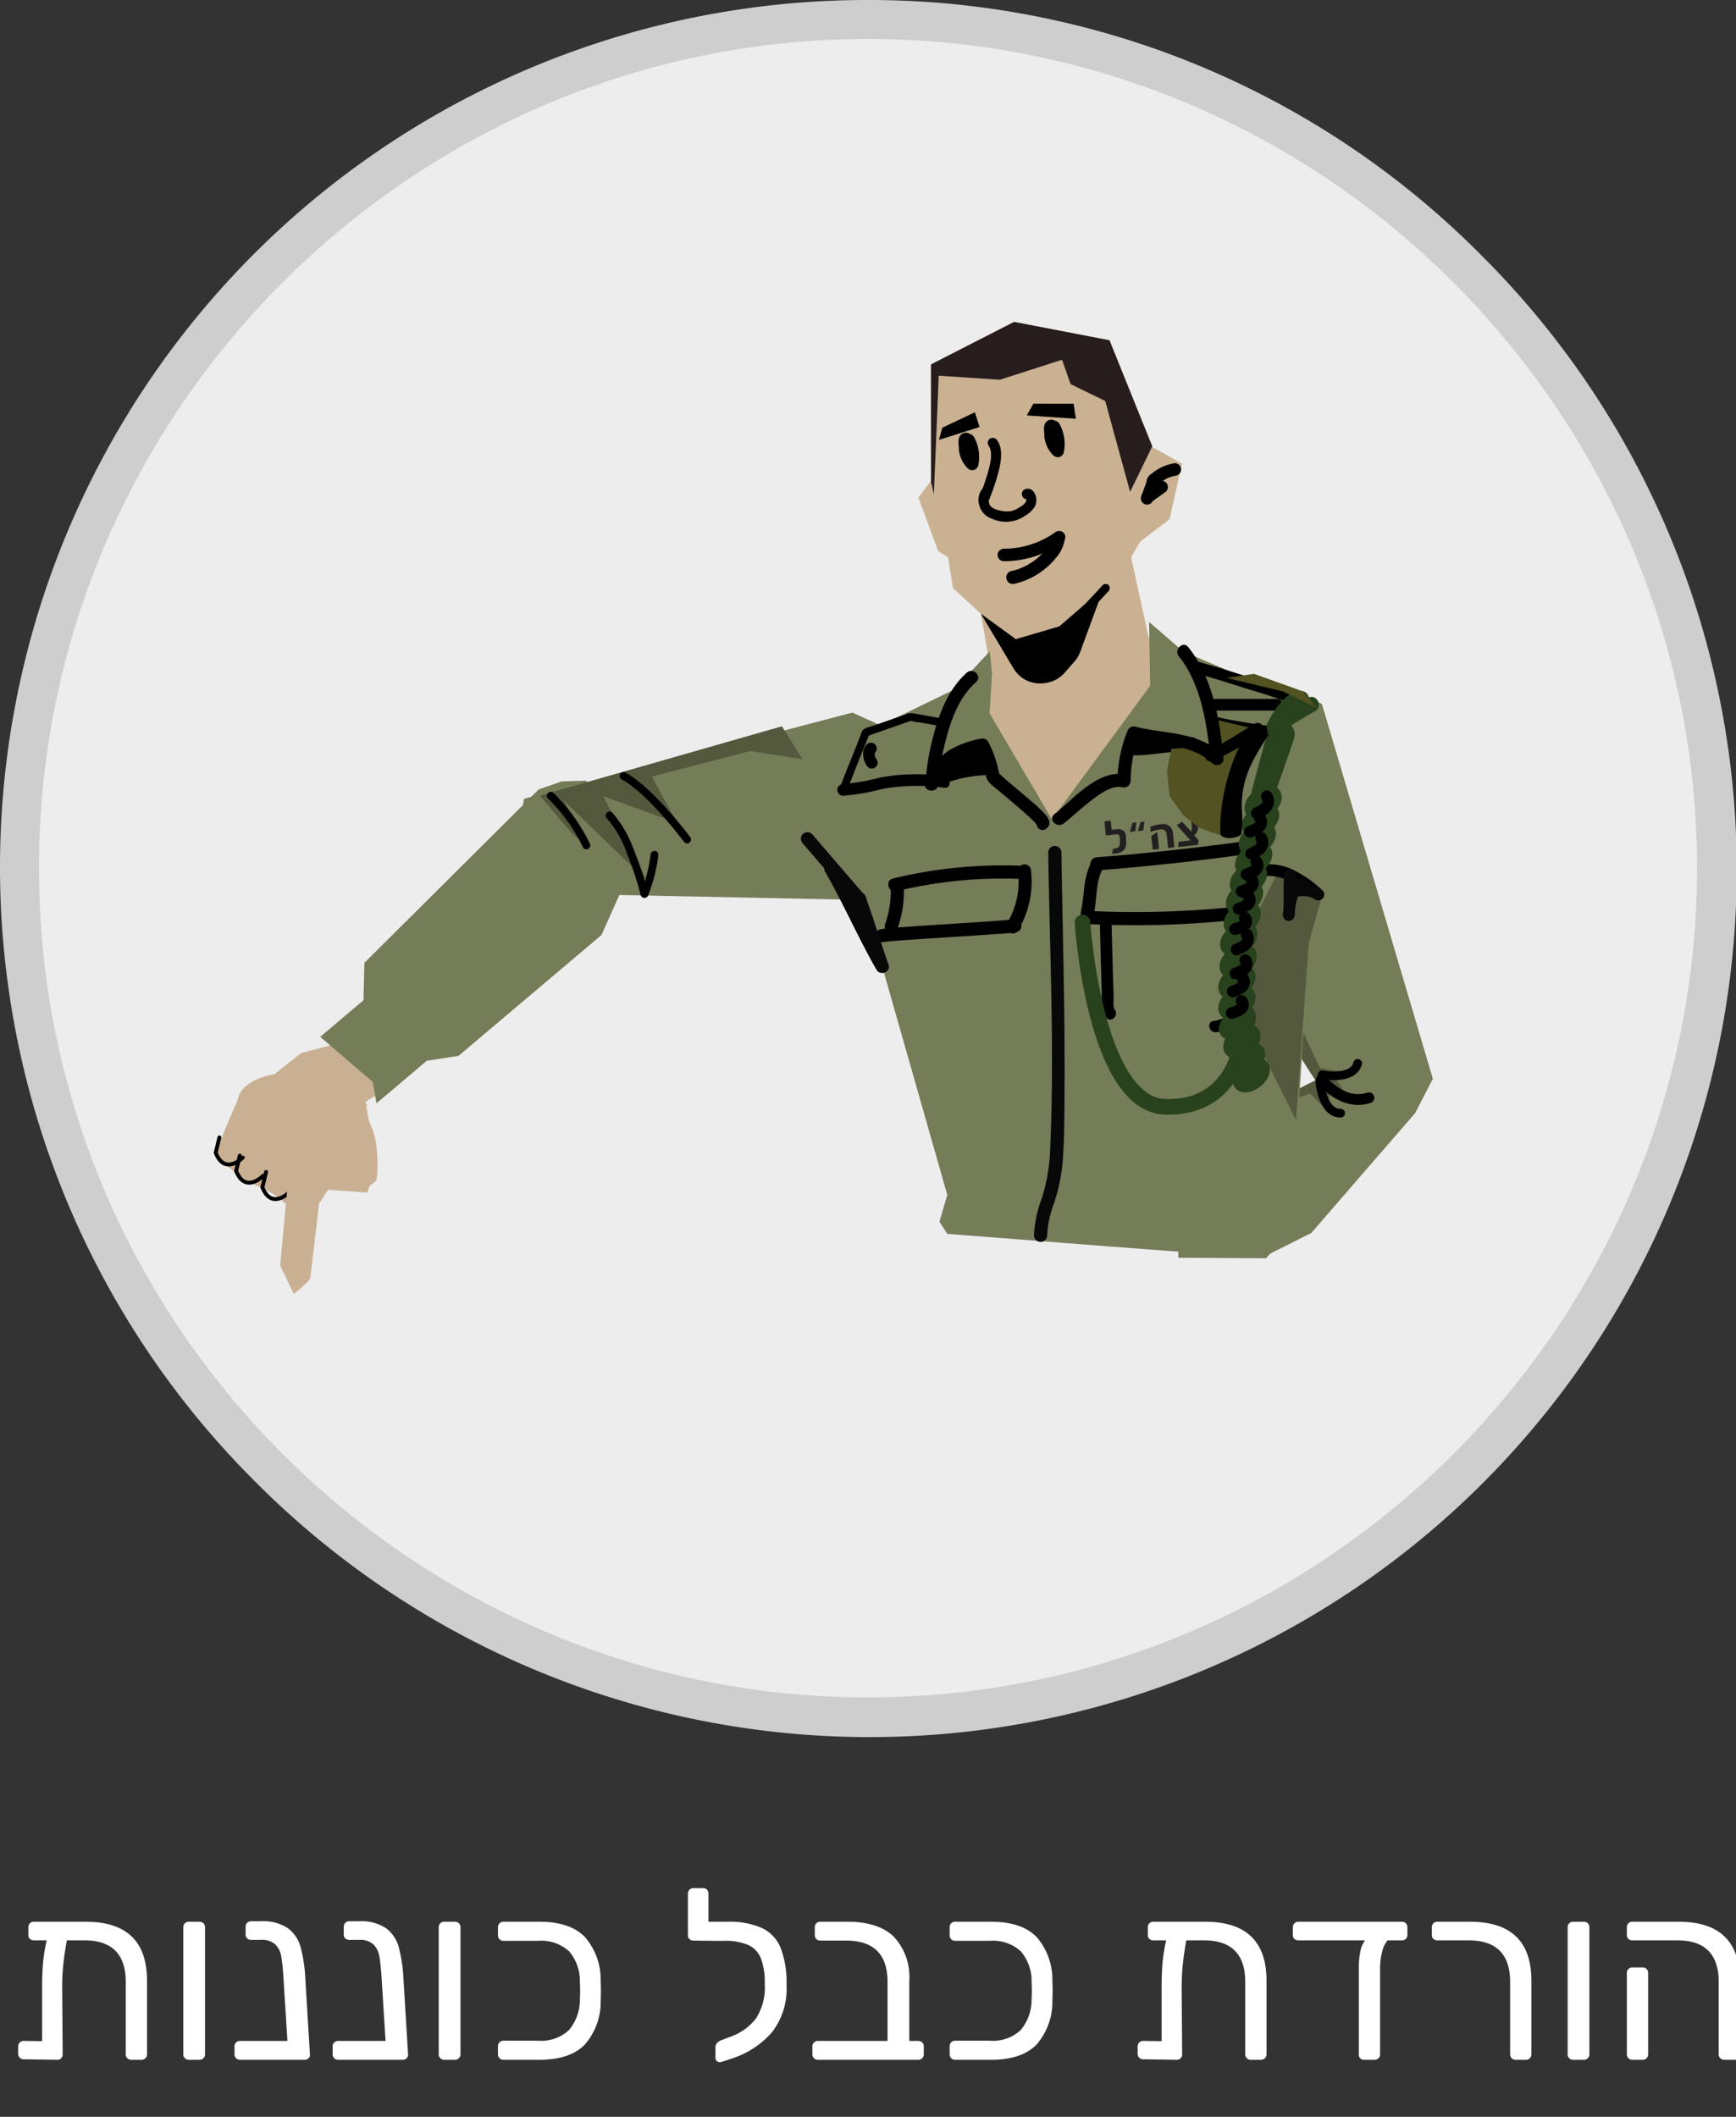 <svg xmlns="http://www.w3.org/2000/svg" xmlns:xlink="http://www.w3.org/1999/xlink" viewBox="0 0 222.667 271.454"><rect x="0" y="0" width="222.667" height="271.454" fill="#333333" stroke="none"/><defs><style>.a{fill:#cab192;}.b{fill:#747c58;}.c{fill:#ededed;}.d{fill:#cecece;}.e{fill:#fff;}.f{fill:#c9b092;}.g,.j,.k,.r,.s,.v{fill:none;}.g,.j,.k,.v{stroke:#000;}.g,.j,.k,.q,.r,.s,.v{stroke-linecap:round;}.g,.j,.k,.s,.v{stroke-miterlimit:10;}.g{stroke-width:0.5px;}.h{fill:#27421d;}.i{fill:#54593e;}.j{stroke-width:1.383px;}.k{stroke-width:1.106px;}.l{fill:#080808;}.m{clip-path:url(#a);}.n{fill:#271d1d;}.o{clip-path:url(#b);}.p{fill:#707171;}.q{fill:#284220;}.q,.r,.s{stroke:#27421d;stroke-width:2px;}.q,.r{stroke-linejoin:round;}.t{fill:#525222;}.u{fill:#231f20;}</style><clipPath id="a"><polygon class="a" points="147.324 81.739 145.087 71.466 146.235 69.464 150.011 66.591 151.607 59.454 147.839 57.346 142.306 43.632 130.074 41.279 119.412 46.732 119.419 61.665 117.797 63.798 120.336 70.674 121.589 71.452 122.242 75.412 125.807 78.7 127.26 86.987 123.8 93.207 130.623 107.844 140.609 110.538 150.913 95.182 155.536 85.286 147.324 81.739"/></clipPath><clipPath id="b"><polygon class="b" points="165.534 158.474 158.98 161.102 142.172 159.831 121.506 158.225 120.498 156.662 121.506 153.234 111.498 118.123 104.272 106.574 107.514 95.652 122.429 88.402 126.954 83.516 127.246 86.423 126.924 91.474 134.926 105.075 147.527 87.938 147.392 79.759 151.803 83.569 168.648 90.696 169.912 114.246 167.863 121.518 165.534 158.474"/></clipPath></defs><circle class="c" cx="111.334" cy="111.334" r="108.834"/><path class="d" d="M111.334,5c58.483,0,106.334,47.85,106.334,106.334v0c0,58.483-47.851,106.334-106.334,106.334S5,169.817,5,111.334v-0C5,52.85,52.85,5,111.334,5m0-5A111.205,111.205,0,0,0,32.7,189.967,111.205,111.205,0,1,0,189.967,32.7,110.543,110.543,0,0,0,111.334,0Z"/><path class="e" d="M18.858,254v9.424a.689.689,0,0,1-.713.713H16.842a.691.691,0,0,1-.713-.713v-9.269q0-5.331-5.301-5.332H8.566q-.311,1.798-.45,3.131a29.857,29.857,0,0,0-.139,3.038l.062,8.432a.724.724,0,0,1-.187.511.642.642,0,0,1-.496.202l-4.31-.062a.691.691,0,0,1-.713-.713v-.93a.691.691,0,0,1,.713-.713l2.356.031v-6.634q0-1.983.108-3.317a21.508,21.508,0,0,1,.48-2.976H4.35a.725.725,0,0,1-.512-.186.641.641,0,0,1-.201-.496v-.992a.689.689,0,0,1,.713-.713h6.634Q18.857,246.436,18.858,254Z"/><path class="e" d="M23.709,263.935a.691.691,0,0,1-.202-.511V247.149a.691.691,0,0,1,.713-.713h1.364a.689.689,0,0,1,.713.713v16.275a.689.689,0,0,1-.713.713H24.22A.69.69,0,0,1,23.709,263.935Z"/><path class="e" d="M39.581,263.935a.731.731,0,0,1-.542.202H30.792a.691.691,0,0,1-.713-.713v-.992a.691.691,0,0,1,.713-.713h6.076l-.496-7.874a28.989,28.989,0,0,0-.294-2.945,2.831,2.831,0,0,0-.76-1.55,2.547,2.547,0,0,0-1.86-.589H32.219a.724.724,0,0,1-.512-.186.641.641,0,0,1-.202-.496v-.992a.691.691,0,0,1,.714-.713h1.271a5.685,5.685,0,0,1,3.425.884,4.478,4.478,0,0,1,1.644,2.434,19.297,19.297,0,0,1,.604,4.061l.589,9.672A.6.6,0,0,1,39.581,263.935Z"/><path class="e" d="M52.166,263.935a.733.733,0,0,1-.543.202h-8.246a.691.691,0,0,1-.713-.713v-.992a.691.691,0,0,1,.713-.713h6.076l-.496-7.874a28.701,28.701,0,0,0-.294-2.945,2.831,2.831,0,0,0-.76-1.55,2.545,2.545,0,0,0-1.86-.589H44.804a.724.724,0,0,1-.512-.186.641.641,0,0,1-.202-.496v-.992a.691.691,0,0,1,.714-.713h1.271a5.688,5.688,0,0,1,3.426.884,4.477,4.477,0,0,1,1.643,2.434,19.289,19.289,0,0,1,.605,4.061l.588,9.672A.597.597,0,0,1,52.166,263.935Z"/><path class="e" d="M56.475,263.935a.69.69,0,0,1-.201-.511V247.149a.689.689,0,0,1,.713-.713h1.364a.691.691,0,0,1,.713.713v16.275a.691.691,0,0,1-.713.713H56.987A.692.692,0,0,1,56.475,263.935Z"/><path class="e" d="M64.071,263.935a.691.691,0,0,1-.202-.511v-1.023a.691.691,0,0,1,.713-.713h4.433a5.186,5.186,0,0,0,3.969-1.364,6.055,6.055,0,0,0,1.395-3.968q.031-.434.031-1.085,0-.62-.031-1.054a5.878,5.878,0,0,0-1.379-3.983,5.275,5.275,0,0,0-3.984-1.349H64.582a.691.691,0,0,1-.713-.713v-1.023a.691.691,0,0,1,.713-.713h4.589q3.967,0,5.858,1.969a8.311,8.311,0,0,1,2.015,5.688q.031.434.031,1.178,0,.744-.031,1.209a8.312,8.312,0,0,1-2.015,5.689q-1.891,1.969-5.858,1.968H64.582A.69.69,0,0,1,64.071,263.935Z"/><path class="e" d="M97.736,247.242a4.845,4.845,0,0,1,2.402,2.573,12.351,12.351,0,0,1,.744,4.712,9.043,9.043,0,0,1-1.953,6.185,11.508,11.508,0,0,1-5.084,3.271l-1.302.434a.537.537,0,0,1-.217.031.558.558,0,0,1-.559-.589v-1.364a.768.768,0,0,1,.186-.48,1.197,1.197,0,0,1,.496-.356l1.209-.465a7.145,7.145,0,0,0,3.287-2.325,7.338,7.338,0,0,0,1.146-4.464,8.75,8.75,0,0,0-.496-3.271,3.165,3.165,0,0,0-1.627-1.721,7.532,7.532,0,0,0-3.116-.527H91.799l-2.852-.031a.724.724,0,0,1-.512-.186.639.639,0,0,1-.201-.496v-5.332a.688.688,0,0,1,.713-.713H90.188a.643.643,0,0,1,.495.201.726.726,0,0,1,.187.512v3.596h2.387A10.374,10.374,0,0,1,97.736,247.242Z"/><path class="e" d="M104.401,263.935a.691.691,0,0,1-.202-.511v-.992a.691.691,0,0,1,.713-.713h8.929v-7.564q0-5.301-5.302-5.301h-3.317a.688.688,0,0,1-.713-.713v-.992a.689.689,0,0,1,.713-.713h3.473q3.967,0,5.951,1.922a7.55,7.55,0,0,1,1.984,5.673v7.688h1.147a.691.691,0,0,1,.713.713v.992a.691.691,0,0,1-.713.713H104.912A.688.688,0,0,1,104.401,263.935Z"/><path class="e" d="M122.008,263.935a.69.69,0,0,1-.201-.511v-1.023a.689.689,0,0,1,.713-.713h4.433a5.185,5.185,0,0,0,3.968-1.364,6.055,6.055,0,0,0,1.395-3.968c.021-.29.031-.651.031-1.085,0-.413-.01-.764-.031-1.054a5.873,5.873,0,0,0-1.379-3.983,5.273,5.273,0,0,0-3.983-1.349H122.52a.689.689,0,0,1-.713-.713v-1.023a.689.689,0,0,1,.713-.713h4.588q3.967,0,5.859,1.969a8.316,8.316,0,0,1,2.014,5.688q.032.434.031,1.178,0,.744-.031,1.209a8.316,8.316,0,0,1-2.014,5.689q-1.893,1.969-5.859,1.968H122.52A.692.692,0,0,1,122.008,263.935Z"/><path class="e" d="M162.448,254v9.424a.691.691,0,0,1-.713.713h-1.303a.689.689,0,0,1-.713-.713v-9.269q0-5.331-5.301-5.332h-2.264q-.311,1.798-.449,3.131a29.573,29.573,0,0,0-.139,3.038l.062,8.432a.719.719,0,0,1-.187.511.639.639,0,0,1-.496.202l-4.309-.062a.689.689,0,0,1-.713-.713v-.93a.689.689,0,0,1,.713-.713l2.355.031v-6.634q0-1.983.109-3.317a21.509,21.509,0,0,1,.48-2.976h-1.643a.724.724,0,0,1-.512-.186.641.641,0,0,1-.202-.496v-.992a.691.691,0,0,1,.714-.713h6.633Q162.448,246.436,162.448,254Z"/><path class="e" d="M180.319,246.638a.7.7,0,0,1,.201.512v.992a.647.647,0,0,1-.201.496.727.727,0,0,1-.512.186h-1.83a3.424,3.424,0,0,0-.697,1.457,8.701,8.701,0,0,0-.264,2.232V263.455a.62.62,0,0,1-.217.496.781.781,0,0,1-.526.186h-1.302a.641.641,0,0,1-.683-.682V252.326a9.325,9.325,0,0,1,.218-2.17,3.201,3.201,0,0,1,.588-1.333h-8.556a.723.723,0,0,1-.511-.186.641.641,0,0,1-.202-.496v-.992a.691.691,0,0,1,.713-.713h13.269A.696.696,0,0,1,180.319,246.638Z"/><path class="e" d="M193.897,263.935a.691.691,0,0,1-.202-.511v-9.269q0-5.331-5.332-5.332h-3.999a.725.725,0,0,1-.512-.186.641.641,0,0,1-.201-.496v-.992a.689.689,0,0,1,.713-.713h4.186q7.872,0,7.873,7.564v9.424a.689.689,0,0,1-.713.713h-1.302A.688.688,0,0,1,193.897,263.935Z"/><path class="e" d="M201.274,263.935a.69.69,0,0,1-.201-.511V247.149a.689.689,0,0,1,.713-.713h1.363a.689.689,0,0,1,.713.713v16.275a.689.689,0,0,1-.713.713h-1.363A.692.692,0,0,1,201.274,263.935Z"/><path class="e" d="M220.649,263.935a.69.69,0,0,1-.201-.511v-9.269q0-5.331-5.302-5.332h-5.767a.723.723,0,0,1-.511-.186.641.641,0,0,1-.202-.496v-.992a.691.691,0,0,1,.713-.713h5.922q7.874,0,7.873,7.626v9.362a.723.723,0,0,1-.186.511.639.639,0,0,1-.496.202h-1.332A.691.691,0,0,1,220.649,263.935Zm-11.78,0a.691.691,0,0,1-.202-.511v-10.416a.69.69,0,0,1,.713-.713h1.303a.688.688,0,0,1,.713.713v10.416a.689.689,0,0,1-.713.713h-1.303A.69.69,0,0,1,208.869,263.935Z"/><path class="f" d="M30.481,141.067c.436-2.697,4.717-3.318,4.717-3.318l3.422-2.705,3.697-.981,3.02-1.777c8.463,4.952,5.305,7.026,5.305,7.026l-2.523,1.223-1.219.744.381,2.453-.333,3.678s-.423,1.436-1.12,1.657-3.974,3.802-3.974,3.802-2.2,4.454-4.649,2.031a13.021,13.021,0,0,0-5.051-3.156s-4.324-2.917-4.38-3.688S30.481,141.067,30.481,141.067Z"/><path class="g" d="M37.124,152.875s-2.269,2.369-3.47-.614l.475-1.967"/><path class="g" d="M31.136,148.443s-2.269,2.369-3.47-.614l.475-1.967"/><path class="g" d="M33.756,150.774s-2.269,2.369-3.47-.614l.475-1.967"/><path class="f" d="M37.124,149.505l-1.19,12.789,1.748,3.642s2.04-1.603,2.112-2.04,1.735-14.722,1.735-14.722l4.529-1.771,1.029-5.804Z"/><path class="h" d="M168.534,131.072a35.104,35.104,0,0,0-5.349-21.459c-.476-.75-1.673-.056-1.194.698a33.853,33.853,0,0,1,5.161,20.761c-.069.888,1.315.883,1.383,0Z"/><polygon class="b" points="168.198 158.105 181.518 142.729 183.784 138.339 174.404 135.951 165.762 140.11 151.136 158.955 151.142 161.288 162.37 161.356 162.938 160.751 168.198 158.105"/><polygon class="b" points="169.551 90.267 183.784 138.339 178.741 144.108 172.655 143.082 154.585 116.141 156.1 99.416 159.305 91.914 165.259 88.316 169.551 90.267"/><polygon class="i" points="164.398 142.046 164.618 143.809 166.444 140.796 168.039 140.212 170.293 142.502 170.536 140.052 172.957 140.823 171.433 138.498 173.09 137.58 169.302 136.96 167.24 132.576 162.13 125.028 162.648 128.162 165.889 134.104 167.812 137.147 168.713 138.533 165.741 140.033 164.398 142.046"/><path class="j" d="M169.486,138.436s2.699,3.461,6.095,2.341"/><path class="k" d="M169.287,138.766s.332,4.02,2.678,3.981"/><path class="k" d="M169.579,137.824s3.955.795,4.567-1.469"/><polygon class="b" points="130.285 105.723 126.46 109.327 120.138 115.601 72.304 114.627 65.828 109.971 67.221 102.435 109.326 91.378 127.359 99.545 130.285 105.723"/><path d="M164.893,129.72c-1.554-3.639-5.054-5.643-8.826-6.299a.868.868,0,0,0-1.037.589.85.85,0,0,0,.589,1.037,12.336,12.336,0,0,1,4.765,1.767,8.385,8.385,0,0,1,3.053,3.757.848.848,0,0,0,1.154.302.865.865,0,0,0,.302-1.154Z"/><path class="l" d="M160.285,126.671l-3.629,3.887a.843.843,0,0,0,1.192,1.192l3.629-3.887a.843.843,0,0,0-1.192-1.192Z"/><path class="l" d="M164.701,129.72a3.575,3.575,0,0,0-1.441-1.353,4.722,4.722,0,0,0-1.77-.402,7.253,7.253,0,0,0-1.721.141,2.665,2.665,0,0,0-1.508.732.843.843,0,0,0,1.192,1.192.795.795,0,0,1,.089-.092c.007.006-.196.122-.04.035.036-.02.071-.043.108-.063.158-.084.003-.029-.005-.004.03-.09.553-.162.645-.179.053-.01.107-.019.16-.028.103-.018.113-.014.003-.002.119-.013.238-.026.357-.034a6.514,6.514,0,0,1,.666-.013c.094.003.187.01.281.017.031.002.165.027.033.003-.148-.027.047.009.078.015a4.337,4.337,0,0,1,.671.177c-.093-.032-.106-.051-.008 0.0.045.024.09.046.133.071.053.031.104.065.155.099.167.11-.119-.118.029.026.082.08.165.157.241.243.011.012.151.198.056.066.048.067.094.135.139.204a.843.843,0,1,0,1.456-.851Z"/><path class="l" d="M163.175,127.875a1.37,1.37,0,0,0-.513-.206,3.906,3.906,0,0,0-.628-.067,8.698,8.698,0,0,1-.91-.03l.224.03a1.197,1.197,0,0,1-.274-.069l.201.085a.667.667,0,0,1-.117-.065l-.851,1.456a1.62,1.62,0,0,0,1.345.334.836.836,0,0,0,.546-.488.635.635,0,0,0,.073-.325.839.839,0,0,0-.115-.426l-.484-1.064-1.324,1.022,1.121,1.047a.881.881,0,0,0,.596.247.858.858,0,0,0,.596-.247.848.848,0,0,0,.247-.596.857.857,0,0,0-.247-.596l-1.121-1.047a.849.849,0,0,0-1.107-.066.804.804,0,0,0-.302.438l-.03.224a.839.839,0,0,0,.115.426l.484,1.064.504-1.239a.317.317,0,0,1-.055.014l.224-.03a.487.487,0,0,1-.113-0l.224.03a.754.754,0,0,1-.144-.041l.201.085a2.812,2.812,0,0,1-.382-.222.843.843,0,0,0-1.239.952.947.947,0,0,0,.387.504,1.37,1.37,0,0,0,.513.206,3.906,3.906,0,0,0,.628.067,8.697,8.697,0,0,1,.91.03l-.224-.03a1.197,1.197,0,0,1,.274.069l-.201-.085a.666.666,0,0,1,.117.065.843.843,0,0,0,1.239-.952.947.947,0,0,0-.387-.504Z"/><polygon class="b" points="48.284 141.487 54.745 136.026 58.814 135.397 77.145 119.904 83.034 106.718 75.132 100.102 72.039 100.205 69.094 101.235 46.742 123.469 46.622 128.27 41.076 132.958 47.819 138.746 48.284 141.487"/><path d="M83.141,114.763a19.664,19.664,0,0,0,1.305-5.149.503.503,0,0,0-.5-.5.512.512,0,0,0-.5.5,18.747,18.747,0,0,1-1.269,4.883.503.503,0,0,0,.349.615.512.512,0,0,0,.615-.349Z"/><polygon class="a" points="147.324 81.739 145.087 71.466 146.235 69.464 150.011 66.591 151.607 59.454 147.839 57.346 142.306 43.632 130.074 41.279 119.412 46.732 119.419 61.665 117.797 63.798 120.336 70.674 121.589 71.452 122.242 75.412 125.807 78.7 127.26 86.987 123.8 93.207 130.623 107.844 140.609 110.538 150.913 95.182 155.536 85.286 147.324 81.739"/><g class="m"><polygon class="n" points="144.955 63.073 151.344 49.922 107.564 9.655 119.782 63.371 120.407 48.184 128.25 48.697 136.216 46.137 137.323 49.261 141.762 51.423 144.955 63.073"/></g><polygon points="137.997 53.693 137.706 51.779 132.541 51.772 131.701 53.275 137.997 53.693"/><polygon points="125.639 54.762 125.041 52.87 120.865 54.846 120.436 56.408 125.639 54.762"/><path d="M135.445,68.189a11.394,11.394,0,0,1-6.711,2.176.801.801,0,0,0,0,1.601,12.856,12.856,0,0,0,7.519-2.395.824.824,0,0,0,.287-1.095.807.807,0,0,0-1.095-.287Z"/><path d="M142.196,74.866,135.869,80.323l-5.576,1.64-4.485-3.263,4.182,6.997a3.95,3.95,0,0,0,2.077,1.718l0,0a3.95,3.95,0,0,0,1.923.185l.193-.029A3.95,3.95,0,0,0,136.557,86.27l1.26-1.436a3.95,3.95,0,0,0,.738-1.243l2.336-6.362Z"/><path d="M141.429,75.041c-1.124,1.256-2.311,2.458-3.464,3.688-.237.253-.475.505-.706.763a.55.55,0,0,0,0,.76.543.543,0,0,0,.76,0c1.124-1.256,2.311-2.458,3.464-3.688.237-.253.475-.505.706-.763a.55.55,0,0,0,0-.76.543.543,0,0,0-.76,0Z"/><path d="M123.541,56.831c.063.112.119.225.174.341.07.147-.061-.158.014.036q.035.089.065.18a5.407,5.407,0,0,1,.176.716q.014.093-.009-.077.007.054.012.109.008.082.014.164.012.191.008.383c-.003.128-.014.254-.026.382-.018.19.035-.184-.001.004-.014.072-.026.143-.041.215l1.338-.353c-.107-.088-.189-.197-.291-.289.02.018.104.144.044.055-.021-.031-.042-.062-.062-.093q-.054-.086-.101-.176-.021-.04-.04-.081c-.013-.028-.07-.155-.015-.029.052.118.008.016-.002-.011q-.02-.054-.038-.109a3.886,3.886,0,0,1-.108-.407q-.02-.093-.036-.187c-.007-.039-.012-.079-.019-.118-.018-.104.021.176.009.07-.016-.143-.031-.286-.042-.43-.01-.142-.018-.284-.024-.426-.002-.036 0-.074-.004-.11-.012-.104-.014.067-.019.092.023-.105-.035.068-.043.084q-.986.527-1.209-.087a.581.581,0,0,1-.035-.436l.206-.353.132-.103.404-.109-.024.001a.801.801,0,1,0,0,1.601.869.869,0,0,0,.822-1.122.918.918,0,0,0-1.311-.558c-.624.347-.537,1.093-.483,1.694a3.9,3.9,0,0,0,1.155,2.769.834.834,0,0,0,.779.206.795.795,0,0,0,.559-.559,5.274,5.274,0,0,0-.547-3.684.801.801,0,0,0-1.383.808Z"/><path d="M134.508,55.162c.063.112.119.225.174.341.07.147-.061-.158.014.036q.035.089.065.18a5.404,5.404,0,0,1,.176.716q.014.093-.009-.077.007.054.012.109.008.082.014.164.012.191.008.383c-.003.128-.014.254-.026.382-.018.19.035-.184-.001.004-.014.072-.026.143-.041.215l1.338-.353c-.107-.088-.189-.197-.291-.289.02.018.104.144.044.055-.021-.031-.042-.062-.062-.093q-.054-.086-.101-.176-.021-.04-.04-.081c-.013-.028-.07-.155-.015-.029.052.118.008.016-.002-.011q-.02-.054-.038-.109a3.891,3.891,0,0,1-.108-.407q-.02-.093-.036-.187c-.007-.039-.012-.079-.019-.118-.018-.104.021.176.009.07-.016-.143-.031-.286-.042-.43-.01-.142-.018-.284-.024-.426-.002-.036 0-.074-.004-.11-.012-.104-.014.067-.019.092.023-.105-.035.068-.043.084q-.986.527-1.209-.087a.581.581,0,0,1-.035-.436l.206-.353.132-.103.404-.109-.024.001a.801.801,0,0,0,0,1.601.869.869,0,0,0,.822-1.122.918.918,0,0,0-1.311-.558c-.624.347-.537,1.093-.483,1.694a3.9,3.9,0,0,0,1.155,2.769.834.834,0,0,0,.779.206.795.795,0,0,0,.559-.559,5.274,5.274,0,0,0-.547-3.684.801.801,0,1,0-1.383.808Z"/><path d="M148.598,61.766l-1.808,1.294a.864.864,0,0,0-.368.478.818.818,0,0,0,.081.617.808.808,0,0,0,.478.368.787.787,0,0,0,.617-.081l1.808-1.294a.864.864,0,0,0,.368-.478.818.818,0,0,0-.081-.617.808.808,0,0,0-.478-.368.787.787,0,0,0-.617.081Z"/><path d="M147.236,61.297l-.873,2.406a.801.801,0,0,0,.559.985.821.821,0,0,0,.985-.559l.873-2.406a.801.801,0,0,0-.559-.985.821.821,0,0,0-.985.559Z"/><path d="M150.479,59.435a5.865,5.865,0,0,0-3.14,1.667.801.801,0,1,0,1.132,1.132c.091-.092.184-.182.282-.268q.069-.06.14-.118c.041-.033.145-.105-.037.026.025-.018.049-.037.073-.055a5.122,5.122,0,0,1,.658-.411,1.443,1.443,0,0,1,.33-.158c-.055.011-.165.068-.044.019q.042-.017.085-.033.085-.032.172-.062a5.14,5.14,0,0,1,.775-.195.804.804,0,0,0,.478-.368.801.801,0,0,0-.904-1.176Z"/><path d="M166.156,113.427a13.399,13.399,0,0,0-3.795-3.447,7.156,7.156,0,0,0-4.526-.829.748.748,0,0,0-.519.915.764.764,0,0,0,.915.519c2.922-.394,5.192,1.794,6.874,3.893a.748.748,0,0,0,1.052,0,.761.761,0,0,0,0-1.052Z"/><path class="l" d="M161.707,110.689c-.454,1.666-.491,3.415-.945,5.081a.744.744,0,1,0,1.434.395c.454-1.666.491-3.415.945-5.081a.744.744,0,0,0-1.434-.395Z"/><path class="l" d="M166.156,113.427a4.717,4.717,0,0,0-3.227-1.113,1.389,1.389,0,0,0-.838.31,1.91,1.91,0,0,0-.396.486,6.41,6.41,0,0,0-.579,1.358,12.031,12.031,0,0,0-.353,1.302.744.744,0,1,0,1.434.395,12.031,12.031,0,0,1,.353-1.302q.064-.193.135-.384c.023-.062.048-.124.073-.186.049-.126-.067.148.02-.044.049-.108.102-.215.16-.318.026-.046.056-.09.083-.136.097-.162-.089.084-.01.007.029-.028.06-.06.087-.09.075-.086-.178.111-.04.039q-.213.082-.111.049a.563.563,0,0,1,.06-.011q-.199.025-.078.013.043-.004.086-.005a2.985,2.985,0,0,1,.379.009q.051.004.102.01.124.015-.04-.006a.871.871,0,0,1,.217.038,4.572,4.572,0,0,1,.445.113q.112.035.223.075.055.02.11.042-.13-.056-.015-.006a4.116,4.116,0,0,1,.413.219c.065.04.127.084.189.128-.157-.111.035.035.065.061a.744.744,0,0,0,1.052-1.052Z"/><path class="l" d="M164.291,111.921a1.354,1.354,0,0,0-.612-.154,2.236,2.236,0,0,0-.504.066c-.227.051-.448.131-.679.163l.198-.027a.935.935,0,0,1-.218.004l.198.027a.545.545,0,0,1-.128-.033l.178.075-.029-.014-.751,1.284a3.107,3.107,0,0,0,.51.206,1.016,1.016,0,0,0,.828-.11.792.792,0,0,0,.342-.444.736.736,0,0,0-.075-.573l-.646-.926-1.017,1.017,1.119.777a.744.744,0,0,0,1.092-.84.834.834,0,0,0-.342-.444l-1.119-.777-.178-.075a.563.563,0,0,0-.296-.013.707.707,0,0,0-.427.204.885.885,0,0,0-.191.328.745.745,0,0,0,.075.573l.646.926.267-1.017a.288.288,0,0,1-.055.033l.178-.075a.335.335,0,0,1-.062.015l.198-.027a.464.464,0,0,1-.09-.003l.198.027a1.03,1.03,0,0,1-.218-.069l.178.075c-.054-.023-.108-.048-.162-.072a.553.553,0,0,0-.276-.088.563.563,0,0,0-.296.013.758.758,0,0,0-.444.342.75.75,0,0,0-.075.573.74.74,0,0,0,.342.444,1.354,1.354,0,0,0,.612.154,2.236,2.236,0,0,0,.504-.066c.227-.051.448-.131.679-.163l-.198.027a.935.935,0,0,1,.218-.004l-.198-.027a.545.545,0,0,1,.128.033l-.178-.075.029.014a.792.792,0,0,0,.573.075.758.758,0,0,0,.444-.342.75.75,0,0,0,.075-.573.74.74,0,0,0-.342-.444Z"/><path d="M134.905,68.937a2.141,2.141,0,0,1-.275.819c-.082.146-.173.286-.268.423-.057.082-.116.163-.176.243.053-.071.02-.024-.015.019a8.722,8.722,0,0,1-1.244,1.246c-.119.097-.104.087-.265.202q-.189.136-.384.262a8.884,8.884,0,0,1-.823.471,7.379,7.379,0,0,1-1.768.61.843.843,0,1,0,.448,1.626,9.488,9.488,0,0,0,3.984-1.98,8.501,8.501,0,0,0,1.319-1.34,4.698,4.698,0,0,0,1.093-2.153.871.871,0,0,0-.589-1.037.849.849,0,0,0-1.037.589Z"/><polygon class="b" points="165.534 158.474 158.98 161.102 142.172 159.831 121.506 158.225 120.498 156.662 121.506 153.234 111.498 118.123 104.272 106.574 107.514 95.652 122.429 88.402 126.954 83.516 127.246 86.423 126.924 91.474 134.926 105.075 147.527 87.938 147.392 79.759 151.803 83.569 168.648 90.696 169.912 114.246 167.863 121.518 165.534 158.474"/><g class="o"><polygon class="i" points="164.164 111.307 169.493 115.161 167.863 120.947 166.233 143.628 157.112 125.435 164.164 111.307"/></g><path d="M120.313,100.814a5.94,5.94,0,0,1,2.553-3.311,12.21,12.21,0,0,1,3.385-1.144l-.952-.387a13.209,13.209,0,0,1,1.154,3.519c.138.83,1.026,1.38,1.628,1.892,1.032.879,2.077,1.742,3.097,2.634.45.394.9.791,1.326,1.212.142.141.283.283.414.435.137.158-.008.045.054.068a.846.846,0,0,1,.045.076q-.262-.484.286-.972c-.889.61-.047,2.072.851,1.456.91-.624.269-1.508-.292-2.088-.713-.737-1.508-1.4-2.287-2.065-.867-.741-1.746-1.467-2.61-2.212-.28-.241-.558-.484-.826-.738a1.398,1.398,0,0,0-.119-.119c-.11-.08-0-.075-.024-.018.007-.018.103.411.14.274a1.517,1.517,0,0,0-.065-.536,14.53,14.53,0,0,0-1.318-3.67.856.856,0,0,0-.952-.387,12.46,12.46,0,0,0-4.085,1.488,7.95,7.95,0,0,0-3.03,4.145c-.378,1.019,1.251,1.459,1.626.448Z"/><path d="M126.776,97.711a19.711,19.711,0,0,0-3.777.445,24.141,24.141,0,0,0-3.515,1.142.869.869,0,0,0-.589,1.037.849.849,0,0,0,1.037.589,24.506,24.506,0,0,1,3.409-1.118,17.197,17.197,0,0,1,3.434-.409c1.083-.031,1.087-1.718,0-1.686Z"/><path d="M124.01,86.259c-2.376,2.101-3.589,5.315-4.352,8.314a31.368,31.368,0,0,0-.924,5.467c-.077,1.083,1.609,1.078,1.686,0a28.314,28.314,0,0,1,.827-4.876c.693-2.781,1.75-5.764,3.955-7.714.815-.72-.382-1.909-1.192-1.192Z"/><path class="l" d="M106.62,112.522A12.502,12.502,0,0,1,111.2,121.701c.028.95,1.508.954,1.48,0a13.945,13.945,0,0,0-5.013-10.226c-.725-.61-1.777.432-1.047,1.047Z"/><path d="M159.753,107.865q-9.517,1.318-19.096,2.074c-1.075.084-1.084,1.771,0,1.686q9.805-.769,19.545-2.134c1.07-.148.615-1.773-.448-1.626Z"/><path d="M139.932,110.638a10.005,10.005,0,0,0-.873,3.253,29.664,29.664,0,0,1-.416,3.049.861.861,0,0,0,.589,1.037.853.853,0,0,0,1.037-.589c.45-1.957.226-4.079,1.119-5.899a.865.865,0,0,0-.302-1.154.851.851,0,0,0-1.154.302Z"/><path d="M139.701,118.504a123.506,123.506,0,0,0,18.324-.49c1.069-.11,1.08-1.797,0-1.686a123.508,123.508,0,0,1-18.324.49c-1.085-.05-1.082,1.636,0,1.686Z"/><path d="M159.332,109.008a19.669,19.669,0,0,1-.11,7.513.863.863,0,0,0,.589,1.037.852.852,0,0,0,1.037-.589,21.876,21.876,0,0,0,.11-8.41.851.851,0,0,0-1.037-.589.862.862,0,0,0-.589,1.037Z"/><path d="M159.895,116.043l-1.891.404a.843.843,0,0,0-.201,1.541.922.922,0,0,0,.65.085l1.891-.404a.843.843,0,0,0,.201-1.541.922.922,0,0,0-.65-.085Z"/><path class="l" d="M134.313,158.454a13.471,13.471,0,0,1,.89-4.183,23.154,23.154,0,0,0,1.087-5.173c.235-2.883.227-5.799.248-8.69.053-7.065-.079-14.131-.216-21.195-.064-3.31-.136-6.619-.183-9.929a.844.844,0,0,0-1.686,0c.179,12.859.847,25.779.219,38.632a22.796,22.796,0,0,1-1.096,5.907,14.898,14.898,0,0,0-.951,4.631.844.844,0,0,0,1.686,0Z"/><path d="M130.591,111.915a10.29,10.29,0,0,1-1.456,6.529c-.524.951.932,1.803,1.456.851a12.124,12.124,0,0,0,1.626-7.829.849.849,0,0,0-1.037-.589.864.864,0,0,0-.589,1.037Z"/><path d="M130.81,111.016a59.635,59.635,0,0,0-16.278,1.644c-1.054.256-.608,1.882.448,1.626a57.902,57.902,0,0,1,15.829-1.584c1.085.041,1.084-1.646,0-1.686Z"/><path d="M114.219,113.426a12.359,12.359,0,0,1-.712,5.139.848.848,0,0,0,.589,1.037.865.865,0,0,0,1.037-.589,13.934,13.934,0,0,0,.772-5.587.843.843,0,1,0-1.686,0Z"/><path d="M129.945,117.884c-.087.019-.294.048-.077.018-.155.021-.312.036-.468.051-.465.046-.932.083-1.398.118-1.299.1-2.599.185-3.899.27-2.861.187-5.723.355-8.582.57a18.893,18.893,0,0,0-2.586.262c-1.06.231-.611,1.857.448,1.626.088-.019.294-.045.077-.018.156-.02.312-.036.468-.051.465-.046.932-.083,1.398-.118,1.299-.1,2.599-.185,3.899-.27,2.861-.187,5.723-.355,8.582-.57a18.893,18.893,0,0,0,2.586-.262c1.06-.231.611-1.857-.448-1.626Z"/><line class="p" x1="127.229" y1="98.592" x2="123.24" y2="99.311"/><path d="M126.28,95.617a7.22,7.22,0,0,0-6.381,3.635l.066.754,6.274-1.614.84.227Z"/><path d="M152.846,94.56c-1.355.058-2.704.22-4.053.362-.668.07-1.335.139-2.005.191-.312.025-.625.047-.938.06a.686.686,0,0,0-.204.006c.193-.117.302.912.479.372.067-.204.137-.407.205-.611l-1.656-.224a1.789,1.789,0,0,0,.661,1.627,1.336,1.336,0,0,0,1.83-.364,1.314,1.314,0,0,0-.423-1.81,1.043,1.043,0,0,0-1.536,1.003,1.403,1.403,0,0,0,1.396,1.256,3.92,3.92,0,0,0,1.285-.144c.449-.108.889-.25,1.337-.36.092-.023.185-.044.278-.064.032-.007.362-.053.211-.039.08-.007.159-.01.239-.012q.074 0.0.148.008-.163-.023-.023.008a.844.844,0,0,0,.448-1.626c-1.144-.379-2.419-.068-3.595-.117-1.085-.045-1.083,1.642,0,1.686.55.023,1.101-.028,1.65-.045.294-.009.589-.015.882-.001a1.628,1.628,0,0,1,.614.102l.448-1.626a4.363,4.363,0,0,0-2.226.226c-.346.096-.69.199-1.041.274-.087.019-.175.037-.263.05.157-.022-.091.004-.102.004a1.642,1.642,0,0,1-.221-.004l.09.01q-.519-.19-.104.825h-.851q-.029-.084-.066-.164-.19-.302.239-.532l.284.05a.212.212,0,0,1,.114.126,1.077,1.077,0,0,1-.017-.351.847.847,0,0,0-1.656-.224,2.805,2.805,0,0,0-.289,1.439,1.195,1.195,0,0,0,1.181.93,16.219,16.219,0,0,0,2.328-.165c1.639-.162,3.276-.381,4.923-.451,1.081-.046,1.087-1.733,0-1.686Z"/><path class="l" d="M102.967,108.151c2.233,2.612,4.487,5.204,6.72,7.816a.85.85,0,0,0,1.192,0,.86.86,0,0,0,0-1.192c-2.233-2.611-4.487-5.204-6.72-7.816a.85.85,0,0,0-1.192,0,.86.86,0,0,0,0,1.192Z"/><path class="l" d="M111.797,118.181c-1.067-2.225-2.651-4.141-3.801-6.316a.843.843,0,0,0-1.456.851c1.15,2.174,2.734,4.09,3.801,6.316a.851.851,0,0,0,1.154.302.861.861,0,0,0,.302-1.154Z"/><path d="M169.625,114.19a14.021,14.021,0,0,0-4.339-2.891,7.019,7.019,0,0,0-4.515-.181.744.744,0,0,0,.395,1.434c2.858-.838,5.375.828,7.407,2.69.704.646,1.759-.403,1.052-1.052Z"/><path class="l" d="M164.721,112.173c-.195,1.716.034,3.449-.161,5.165a.748.748,0,0,0,.744.744.761.761,0,0,0,.744-.744c.195-1.716-.034-3.449.161-5.165a.748.748,0,0,0-.744-.744.761.761,0,0,0-.744.744Z"/><path class="l" d="M169.474,114.074a4.257,4.257,0,0,0-1.845-.613,4.114,4.114,0,0,0-1.6.082c-.967.272-1.172,1.497-1.307,2.349a13.945,13.945,0,0,0-.163,1.447.748.748,0,0,0,.744.744.76.76,0,0,0,.744-.744c.007-.142.019-.283.032-.424q.012-.124.026-.249.008-.072.017-.143c.003-.021.006-.042.008-.063.01-.096-.024.166-.009.069a9.284,9.284,0,0,1,.244-1.213c.024-.082.05-.164.08-.244.012-.034.03-.068.04-.103-.058.214-.038.089-.004.023.017-.032.035-.063.053-.094.055-.095.077-.022-.044.049.02-.011.032-.04.051-.054.07-.051-.186.112-.061.052-.061.03-.205.07-.071.037.044-.011.087-.023.131-.033a.87.87,0,0,0,.143-.027c.004-.002-.17.017-.088.012.038-.002.076-.008.114-.012a4.169,4.169,0,0,1,.681.001c.042.003.247.024.143.013-.104-.012-.01-.001.009.002.045.008.09.015.135.024a4.113,4.113,0,0,1,.402.097q.105.031.208.068c.025.009.051.02.076.029.097.033-.161-.078-.004-.001a3.126,3.126,0,0,1,.366.205.749.749,0,0,0,1.017-.267.761.761,0,0,0-.267-1.017Z"/><path class="l" d="M167.391,112.886a2.229,2.229,0,0,0-1.53.326l.178-.075a1.557,1.557,0,0,1-.376.115l.198-.027a.655.655,0,0,1-.145.002l.198.027a.521.521,0,0,1-.085-.019l-.395,1.434a3.096,3.096,0,0,0,.545.106.994.994,0,0,0,.774-.291.757.757,0,0,0,0-1.052l-.779-.817-.901,1.168,1.225.598a.794.794,0,0,0,.573.075.758.758,0,0,0,.444-.342.75.75,0,0,0,.075-.573.737.737,0,0,0-.342-.444l-1.225-.598a.779.779,0,0,0-.573-.075.77.77,0,0,0-.386.266.747.747,0,0,0,.058.976l.779.817v-1.052a.203.203,0,0,1-.031.028l.15-.116a.308.308,0,0,1-.054.029l.178-.075a.41.41,0,0,1-.061.015l.198-.027a.609.609,0,0,1-.138-.003l.198.027a2.927,2.927,0,0,1-.311-.075.773.773,0,0,0-.573.075.744.744,0,0,0,.178,1.359,2.229,2.229,0,0,0,1.53-.326l-.178.075a1.557,1.557,0,0,1,.376-.115l-.198.027a.654.654,0,0,1,.145-.002l-.198-.027a.521.521,0,0,1,.085.019.75.75,0,0,0,.915-.519.76.76,0,0,0-.519-.915Z"/><path d="M126.781,57.118c.615.862.258,2.23.016,3.168a31.799,31.799,0,0,1-1.179,3.449.654.654,0,0,0,.453.798.663.663,0,0,0,.798-.453,28.393,28.393,0,0,0,1.264-3.799c.275-1.196.533-2.747-.232-3.818a.667.667,0,0,0-.887-.233.654.654,0,0,0-.233.887Z"/><path d="M126.105,62.564a2.262,2.262,0,0,0-.517,2.151,2.466,2.466,0,0,0,1.661,1.807,4.268,4.268,0,0,0,4.288-.422,3.454,3.454,0,0,0,1.139-1.059,1.748,1.748,0,0,0,.126-1.563c-.222-.548-.634-.956-1.274-.756-.794.248-.455,1.5.345,1.251q.295-.071-.308-.131-.066-.093-.004.01c-.022-.103.048.118.047.114a.416.416,0,0,1-.008.339,1.931,1.931,0,0,1-.802.73,3.324,3.324,0,0,1-1.128.51,3.261,3.261,0,0,1-1.184-.032,3.446,3.446,0,0,1-1.013-.303,1.867,1.867,0,0,1-.419-.308c-.11-.103 0.0.028-.058-.072a1.461,1.461,0,0,1-.086-.164c.041.098-.027-.103-.033-.126a1.942,1.942,0,0,1-.051-.238c.013.096-.005-.113-.005-.11-.003-.071-.003-.142.001-.212q.003-.07.011-.139-.01.089.01-.028a1.496,1.496,0,0,1,.054-.187c-.041.108.032-.053.04-.065q.063-.094.003-.004a.702.702,0,0,1,.083-.074.653.653,0,0,0,0-.917.663.663,0,0,0-.917,0Z"/><path d="M141.059,117.809q.059,2.493.129,4.986.055,2.004.119,4.008c.039,1.19-.182,2.721.599,3.695.604.753,1.659-.314,1.061-1.061-.234-.291-.109-1.134-.122-1.498q-.03-.867-.057-1.735-.06-1.931-.112-3.861-.062-2.267-.116-4.534a.75.75,0,0,0-1.5,0Z"/><path d="M156.043,132.369c1.096-.187,2.368-.648,2.711-1.827a29.63,29.63,0,0,0,.72-4.281,86.521,86.521,0,0,1,1.369-9.206c.231-.937-1.215-1.337-1.446-.399a74.651,74.651,0,0,0-1.261,8.374c-.178,1.388-.36,2.778-.623,4.152-.097.505-.099,1.028-.551,1.335a3.496,3.496,0,0,1-1.317.405c-.95.162-.547,1.608.399,1.446Z"/><polygon points="126.828 97.858 124.73 97.103 122.498 97.46 121.381 98.298 120.249 99.643 121.096 100.273 127.444 97.995 127.444 97.995 126.828 97.858"/><path d="M108.149,102.044a27.879,27.879,0,0,0,4.977-.863,25.042,25.042,0,0,1,7.969-.157c.955.123.946-1.378,0-1.5a26.195,26.195,0,0,0-8.087.158,28.905,28.905,0,0,1-4.86.862.75.75,0,0,0,0,1.5Z"/><path d="M108.631,101.427c.92-2.476,1.941-4.917,2.92-7.37l-.349.349,5.246-1.837a2.266,2.266,0,0,0,.37-.13c.005-.003.098-.031.097-.034.009.061-.342-.071-.209.004a4.472,4.472,0,0,0,1.211.218l2.712.488c.629.113.899-.85.266-.964-1.256-.226-2.511-.461-3.768-.677a1.532,1.532,0,0,0-.879.109l-2.039.714-2.266.793a5.317,5.317,0,0,0-1.127.403c-.29.191-.416.765-.537,1.068q-.414,1.038-.827,2.076c-.599,1.506-1.221,3.006-1.786,4.525-.225.604.742.865.964.266Z"/><path d="M111.176,95.452a1.766,1.766,0,0,0-.459,1.426,2.548,2.548,0,0,0,.574,1.464.75.75,0,0,0,1.28-.53.837.837,0,0,0-.22-.53c-.013-.015-.025-.029-.037-.044l.117.152a1.44,1.44,0,0,1-.176-.312l.076.179a2.078,2.078,0,0,1-.132-.495l.027.199a1.817,1.817,0,0,1-.005-.46l-.027.199a1.17,1.17,0,0,1,.074-.284l-.076.179a.798.798,0,0,1,.097-.166l-.117.152a.727.727,0,0,1,.063-.068.757.757,0,0,0,0-1.061.765.765,0,0,0-1.061,0Z"/><path d="M155.208,93.272c1.871.474,3.789.768,5.695,1.062,1.355.209,2.763.323,4.096.653.937.232,1.337-1.214.399-1.446-1.333-.33-2.74-.444-4.096-.653-1.906-.294-3.824-.588-5.695-1.062a.751.751,0,0,0-.399,1.446Z"/><path d="M153.302,86.318c2.337.636,4.65,1.374,6.956,2.113a54.601,54.601,0,0,1,6.823,2.406c.866.415,1.628-.878.757-1.295a55.179,55.179,0,0,0-7.017-2.505c-2.361-.757-4.728-1.514-7.121-2.165a.751.751,0,0,0-.399,1.446Z"/><path d="M154.96,91.129h8.846a.75.75,0,0,0,0-1.5h-8.846a.75.75,0,0,0,0,1.5Z"/><ellipse class="q" cx="162.01" cy="102.927" rx="1.638" ry="0.877" transform="translate(-28.857 123.196) rotate(-38.49)"/><ellipse class="q" cx="161.686" cy="105.18" rx="1.638" ry="0.877" transform="translate(-30.33 123.484) rotate(-38.49)"/><ellipse class="q" cx="161.276" cy="107.577" rx="1.638" ry="0.877" transform="translate(-31.911 123.75) rotate(-38.49)"/><ellipse class="q" cx="160.805" cy="110.201" rx="1.638" ry="0.877" transform="translate(-33.647 124.027) rotate(-38.49)"/><ellipse class="q" cx="160.132" cy="112.732" rx="1.638" ry="0.877" transform="translate(-35.368 124.158) rotate(-38.49)"/><ellipse class="q" cx="159.628" cy="115.164" rx="1.638" ry="0.877" transform="translate(-36.991 124.373) rotate(-38.49)"/><ellipse class="q" cx="159.345" cy="117.792" rx="1.638" ry="0.877" transform="translate(-38.688 124.768) rotate(-38.49)"/><ellipse class="q" cx="158.888" cy="120.423" rx="1.638" ry="0.877" transform="translate(-40.425 125.055) rotate(-38.49)"/><ellipse class="q" cx="158.813" cy="123.268" rx="1.638" ry="0.877" transform="translate(-42.212 125.626) rotate(-38.49)"/><ellipse class="q" cx="158.652" cy="125.833" rx="1.638" ry="0.877" transform="matrix(0.783, -0.622, 0.622, 0.783, -43.843, 126.084)"/><ellipse class="q" cx="158.655" cy="128.594" rx="1.638" ry="0.877" transform="translate(-45.561 126.685) rotate(-38.49)"/><path class="q" d="M160.093,130.355c.118.506-.403,1.283-1.164,1.736s-1.473.409-1.591-.097.855-1.5,1.616-1.952S159.975,129.849,160.093,130.355Z"/><ellipse class="q" cx="159.293" cy="133.542" rx="1.638" ry="0.877" transform="translate(-48.502 128.158) rotate(-38.49)"/><ellipse class="q" cx="159.889" cy="135.902" rx="1.638" ry="0.877" transform="translate(-49.841 129.042) rotate(-38.49)"/><ellipse class="q" cx="160.485" cy="137.862" rx="1.638" ry="0.877" transform="translate(-50.932 129.838) rotate(-38.49)"/><path class="r" d="M161.512,101.696l2.281-8.468.92.302a.849.849,0,0,1,.31.935l-2.319,6.682Z"/><path class="s" d="M138.843,118.302s1.544,23.423,10.662,23.637,9.776-8.656,9.776-8.656"/><path class="s" d="M163.476,93.176s4.507-2.833,4.684-2.819"/><path class="s" d="M163.476,93.176s1.631-3.567,3.413-3.567"/><path d="M160.941,105.267a1.599,1.599,0,0,1,.102.197l-.076-.179a1.061,1.061,0,0,1,.07.252l-.027-.199a.827.827,0,0,1,.001.195l.027-.199a.787.787,0,0,1-.051.191l.076-.179a.927.927,0,0,1-.115.195l.117-.152a1.364,1.364,0,0,1-.234.23l.152-.117a2.926,2.926,0,0,1-.653.362l.179-.076c-.19.08-.387.147-.572.237a.757.757,0,0,0-.345.448.766.766,0,0,0,.076.578.757.757,0,0,0,.448.345.837.837,0,0,0,.578-.076c.017-.008.035-.016.053-.024l-.179.076a7.132,7.132,0,0,0,.987-.447,2.198,2.198,0,0,0,.547-.445,1.732,1.732,0,0,0,.244-.349,1.65,1.65,0,0,0,.166-.597,1.718,1.718,0,0,0-.276-1.024.78.78,0,0,0-.448-.345.75.75,0,0,0-.847,1.102Z"/><path d="M161.848,102.496q.027.054.051.11l-.076-.179a1.616,1.616,0,0,1,.11.38l-.027-.199a1.203,1.203,0,0,1,.002.313l.027-.199a1.127,1.127,0,0,1-.077.275l.076-.179a1.303,1.303,0,0,1-.151.256l.117-.152a1.861,1.861,0,0,1-.338.331l.152-.117a3.464,3.464,0,0,1-.522.321c-.122.062-.25.115-.367.185a.75.75,0,0,0,.757,1.295c.267-.158.555-.267.811-.448a2.876,2.876,0,0,0,.685-.658,1.845,1.845,0,0,0,.331-.909,2.162,2.162,0,0,0-.266-1.181.759.759,0,0,0-.448-.345.75.75,0,0,0-.847,1.102Z"/><path d="M161.119,107.843c.025.048.049.097.071.146l-.076-.179a1.374,1.374,0,0,1,.096.337l-.027-.199a1.044,1.044,0,0,1,0.0.26l.027-.199a.99.99,0,0,1-.063.231l.076-.179a1.148,1.148,0,0,1-.148.248l.117-.152a1.68,1.68,0,0,1-.288.28l.152-.117a3.192,3.192,0,0,1-.555.33c-.131.063-.27.115-.397.185a.757.757,0,0,0-.269,1.026.765.765,0,0,0,1.026.269c.267-.147.554-.246.81-.415a2.048,2.048,0,0,0,.999-1.407,2.003,2.003,0,0,0-.256-1.221.756.756,0,0,0-1.026-.269.767.767,0,0,0-.269,1.026Z"/><path d="M160.495,110.85a1.404,1.404,0,0,1,.113.209l-.076-.179a.913.913,0,0,1,.062.222l-.027-.199a.715.715,0,0,1,0,.172l.027-.199a.69.69,0,0,1-.047.169l.076-.179a.825.825,0,0,1-.097.163l.117-.152a1.215,1.215,0,0,1-.213.208l.152-.117a2.576,2.576,0,0,1-.567.315l.179-.076c-.231.097-.469.173-.697.275a.752.752,0,0,0-.345.448.767.767,0,0,0,.076.578.757.757,0,0,0,.448.345l.199.027a.747.747,0,0,0,.379-.102l.017-.007-.179.076c.326-.137.665-.24.978-.409a1.775,1.775,0,0,0,.971-1.162,1.526,1.526,0,0,0-.018-.664,1.778,1.778,0,0,0-.233-.518.791.791,0,0,0-.448-.345.766.766,0,0,0-.578.076.75.75,0,0,0-.269,1.026Z"/><path d="M159.875,113.135a1.248,1.248,0,0,1,.123.217l-.076-.179a.791.791,0,0,1,.055.197l-.027-.199a.622.622,0,0,1-.001.153l.027-.199a.61.61,0,0,1-.039.14l.076-.179a.726.726,0,0,1-.087.147l.117-.152a1.087,1.087,0,0,1-.194.19l.152-.117a2.299,2.299,0,0,1-.496.276l.179-.076c-.204.086-.419.143-.622.228a.839.839,0,0,0-.448.345.75.75,0,0,0,.269,1.026.722.722,0,0,0,.578.076c.108-.045.222-.078.332-.117a5.8,5.8,0,0,0,.633-.262,2.342,2.342,0,0,0,.584-.404,1.364,1.364,0,0,0,.394-1.369,1.651,1.651,0,0,0-.234-.497.804.804,0,0,0-.448-.345.766.766,0,0,0-.578.076.757.757,0,0,0-.345.448.742.742,0,0,0,.076.578Z"/><path d="M159.48,115.304a1.33,1.33,0,0,1,.119.216l-.076-.179a.873.873,0,0,1,.056.197l-.027-.199a.674.674,0,0,1,0.0.179l.027-.199a.66.66,0,0,1-.042.15l.076-.179a.78.78,0,0,1-.092.157l.117-.152a1.157,1.157,0,0,1-.205.202l.152-.117a2.462,2.462,0,0,1-.542.301l.179-.076c-.243.102-.495.18-.737.286a.75.75,0,0,0-.345.448.766.766,0,0,0,.076.578.757.757,0,0,0,.448.345l.199.027a.746.746,0,0,0,.379-.102l.011-.005-.179.076c.324-.135.66-.233.974-.397a2.319,2.319,0,0,0,.572-.413,1.582,1.582,0,0,0,.258-.336,1.264,1.264,0,0,0,.149-.393,1.489,1.489,0,0,0-.019-.667,1.741,1.741,0,0,0-.232-.504.796.796,0,0,0-.448-.345.766.766,0,0,0-.578.076.75.75,0,0,0-.269,1.026Z"/><path d="M159.022,118.061a1.139,1.139,0,0,1,.132.225l-.076-.179a.718.718,0,0,1,.047.166l-.027-.199a.565.565,0,0,1,.001.14l.027-.199a.552.552,0,0,1-.035.128l.076-.179a.661.661,0,0,1-.086.144l.117-.152a1.01,1.01,0,0,1-.172.167l.152-.117a2.116,2.116,0,0,1-.457.254l.179-.076c-.224.095-.461.152-.687.242a.839.839,0,0,0-.448.345.75.75,0,0,0,.269,1.026.729.729,0,0,0,.578.076c.106-.042.217-.072.325-.108a5.923,5.923,0,0,0,.643-.255,2.33,2.33,0,0,0,.577-.385,1.325,1.325,0,0,0,.413-.7,1.343,1.343,0,0,0-.018-.638,1.561,1.561,0,0,0-.235-.483.839.839,0,0,0-.448-.345.766.766,0,0,0-.578.076.757.757,0,0,0-.345.448.732.732,0,0,0,.076.578Z"/><path d="M159.248,120.204c.029.052.055.105.079.159l-.076-.179a1.266,1.266,0,0,1,.09.313l-.027-.199a.964.964,0,0,1,0.0.242l.027-.199a.919.919,0,0,1-.06.216l.076-.179a1.071,1.071,0,0,1-.129.219l.117-.152a1.554,1.554,0,0,1-.271.267l.152-.117a3.041,3.041,0,0,1-.573.336c-.137.064-.281.115-.415.186a.756.756,0,0,0-.269,1.026.767.767,0,0,0,1.026.269c.264-.139.547-.233.802-.393a1.985,1.985,0,0,0,1.005-1.379,1.908,1.908,0,0,0-.258-1.192.757.757,0,0,0-1.026-.269.765.765,0,0,0-.269,1.026Z"/><path d="M159.085,123.494a1.495,1.495,0,0,1,.108.204l-.076-.179a.983.983,0,0,1,.066.237l-.027-.199a.769.769,0,0,1,0.0.184l.027-.199a.738.738,0,0,1-.05.18l.076-.179a.876.876,0,0,1-.102.173l.117-.152a1.277,1.277,0,0,1-.223.22l.152-.117a2.73,2.73,0,0,1-.612.34l.179-.076c-.211.089-.429.16-.637.257a.755.755,0,0,0-.345.448.766.766,0,0,0,.076.578.757.757,0,0,0,.448.345l.199.027a.747.747,0,0,0,.379-.102l.037-.016-.179.076a8.135,8.135,0,0,0,.986-.43,2.232,2.232,0,0,0,.554-.432,1.618,1.618,0,0,0,.251-.348,1.581,1.581,0,0,0,.167-.591,1.648,1.648,0,0,0-.277-1.004.786.786,0,0,0-.448-.345.766.766,0,0,0-.578.076.757.757,0,0,0-.345.448.766.766,0,0,0,.076.578Z"/><path d="M158.746,125.782a1.568,1.568,0,0,1,.101.192l-.076-.179a1.036,1.036,0,0,1,.071.246l-.027-.199a.793.793,0,0,1,.001.205l.027-.199a.768.768,0,0,1-.047.171l.076-.179a.895.895,0,0,1-.111.19l.117-.152a1.32,1.32,0,0,1-.228.225l.152-.117a2.826,2.826,0,0,1-.633.351l.179-.076c-.201.084-.408.154-.605.247a.756.756,0,0,0-.345.448.767.767,0,0,0,.076.578.757.757,0,0,0,.448.345.843.843,0,0,0,.578-.076l.045-.02-.179.076a7.653,7.653,0,0,0,.983-.437,2.227,2.227,0,0,0,.551-.438,1.533,1.533,0,0,0,.416-.946,1.681,1.681,0,0,0-.276-1.014.783.783,0,0,0-.448-.345.75.75,0,0,0-.847,1.102Z"/><path d="M158.601,128.73a1.261,1.261,0,0,1,.124.22l-.076-.179a.818.818,0,0,1,.053.186l-.027-.199a.64.64,0,0,1,.002.156l.027-.199a.616.616,0,0,1-.042.154l.076-.179a.74.74,0,0,1-.088.149l.117-.152a1.105,1.105,0,0,1-.196.192l.152-.117a2.348,2.348,0,0,1-.512.284l.179-.076c-.257.108-.524.188-.78.297a.748.748,0,0,0-.345.448.766.766,0,0,0,.076.578.757.757,0,0,0,.448.345l.199.027a.747.747,0,0,0,.379-.102l.005-.002-.179.076c.109-.045.224-.079.335-.119a5.649,5.649,0,0,0,.637-.267,2.31,2.31,0,0,0,.578-.407,1.546,1.546,0,0,0,.258-.331,1.221,1.221,0,0,0,.149-.387,1.432,1.432,0,0,0-.017-.651,1.666,1.666,0,0,0-.234-.501.802.802,0,0,0-.448-.345.766.766,0,0,0-.578.076.757.757,0,0,0-.345.448.744.744,0,0,0,.076.578Z"/><path d="M154.794,101.379c.69-.26,1.4-.442,2.106-.652a9.542,9.542,0,0,0,2.133-.91.75.75,0,1,0-.757-1.295c-.174.102-.35.2-.531.29q-.118.059-.238.113c-.039.018-.078.034-.117.052-.103.046.111-.042.006-.003-.315.117-.628.229-.951.324-.688.202-1.379.382-2.05.635a.767.767,0,0,0-.524.923.759.759,0,0,0,.923.524Z"/><polygon class="t" points="158.198 87.148 164.466 88.637 168.898 90.775 167.139 88.667 160.854 86.416 157.399 86.908 158.198 87.148"/><path class="u" d="M143.099,109.449l-.471.049.14-.66.178-.019a.981.981,0,0,0,.402-.114.554.554,0,0,0,.216-.237.884.884,0,0,0,.076-.371c.003-.147.003-.373-.002-.677l-.005-.05a.525.525,0,0,0-.072-.233.318.318,0,0,0-.149-.125.662.662,0,0,0-.302-.017l-1.263.133-.189-1.803.806-.085.122,1.165.568-.06a1.317,1.317,0,0,1,.898.155.951.951,0,0,1,.364.726l.009.143.013.684a1.351,1.351,0,0,1-.321.983A1.587,1.587,0,0,1,143.099,109.449Z"/><path class="u" d="M145.759,105.468l-.158,1.136-.687.072.356-1.157Zm1.037-.109-.165,1.137-.679.071.357-1.157Z"/><path class="u" d="M150.631,108.657l-.806.085-.179-1.698a.823.823,0,0,0-.232-.532.715.715,0,0,0-.593-.145,4.03,4.03,0,0,0-.458.077q-.242.055-.796.221l-.005-.66a6.112,6.112,0,0,1,1.365-.31,1.25,1.25,0,0,1,1.521,1.234Zm-1.968.207-.809.085-.185-1.755.768-.477Z"/><path class="u" d="M151.185,107.938l1.526-.161-1.778-1.956.696-.441,1.139,1.254a1.028,1.028,0,0,0,.103-.299,1.657,1.657,0,0,0-.004-.417l-.062-.588.792-.083.068.648a1.353,1.353,0,0,1-.069.619,1.927,1.927,0,0,1-.421.61l.562.639-.072.575-2.561.269Z"/><polygon class="t" points="150.251 96.022 152.846 95.866 156.518 97.577 155.843 92.275 161.383 93.566 159.159 99.598 157.139 107.338 153.771 106.139 151.785 104.547 150.016 102.099 149.69 98.84 150.251 96.022"/><path d="M162.737,94.173c-2.114,3.303-3.544,5.635-3.459,9.555a15.214,15.214,0,0,1-.025,3.136c-.201.666-2.673.966-2.719-.025-.194-4.151,1.422-10.721,4.244-13.772"/><polygon class="i" points="102.934 97.354 100.289 93.137 69.254 102.021 73.573 107.118 75.192 108.123 72.365 102.708 82.958 112.96 77.375 102.094 86.863 105.557 83.609 99.593 96.234 96.304 102.934 97.354"/><path class="l" d="M109.408,115.429c1.016,2.902,1.923,5.841,2.939,8.743l1.541-.65c-2.357-4.109-4.241-8.478-6.598-12.587a.844.844,0,0,0-1.456.851c2.357,4.109,4.241,8.478,6.598,12.587.463.808,1.864.272,1.541-.65-1.016-2.902-1.923-5.841-2.939-8.743-.356-1.018-1.986-.58-1.626.448Z"/><path d="M83.141,114.498a41.899,41.899,0,0,0-1.815-5.441,14.836,14.836,0,0,0-2.792-4.844c-.452-.46-1.159.247-.707.707a14.093,14.093,0,0,1,2.645,4.673,42.161,42.161,0,0,1,1.705,5.171.5.5,0,0,0,.964-.266Z"/><path class="v" d="M88.131,107.654s-4.574-6.189-8.143-8.14"/><path class="v" d="M75.205,108.414a22.593,22.593,0,0,0-4.559-6.371"/><path d="M155.488,97.63a42.806,42.806,0,0,0,6.224-3.549.751.751,0,0,0-.757-1.295c-.988.589-1.953,1.216-2.936,1.813-.541.328-1.087.651-1.643.954-.237.129-.476.255-.718.374-.114.056-.23.111-.346.163-.018.008-.219.093-.056.026q-.083.034-.166.066a.772.772,0,0,0-.524.923.756.756,0,0,0,.923.524Z"/><path d="M151.207,84.166c2.845,3.523,3.625,8.745,4.037,13.119l1.439-.596c-2.975-2.893-7.285-2.559-11.047-3.5a.857.857,0,0,0-.952.387,17.341,17.341,0,0,0-1.35,6.565l1.067-.813c-3.563-.715-6.675,3.119-9.163,5.078-.852.671.349,1.857,1.192,1.192,1.221-.962,2.342-2.045,3.584-2.981,1.044-.786,2.542-1.945,3.938-1.664a.858.858,0,0,0,1.067-.813,15.203,15.203,0,0,1,1.119-5.714l-.952.387c3.383.847,7.632.47,10.303,3.067.484.47,1.511.164,1.439-.596-.459-4.882-1.364-10.39-4.53-14.311-.682-.844-1.868.355-1.192,1.192Z"/><path class="f" d="M42.126,152.577l4.963.359.355-.904s.801-.48.874-.844a15.713,15.713,0,0,0,.073-2.695,12.03,12.03,0,0,0-.583-3.642,7.03,7.03,0,0,1-.609-1.649l-.11-.707"/></svg>